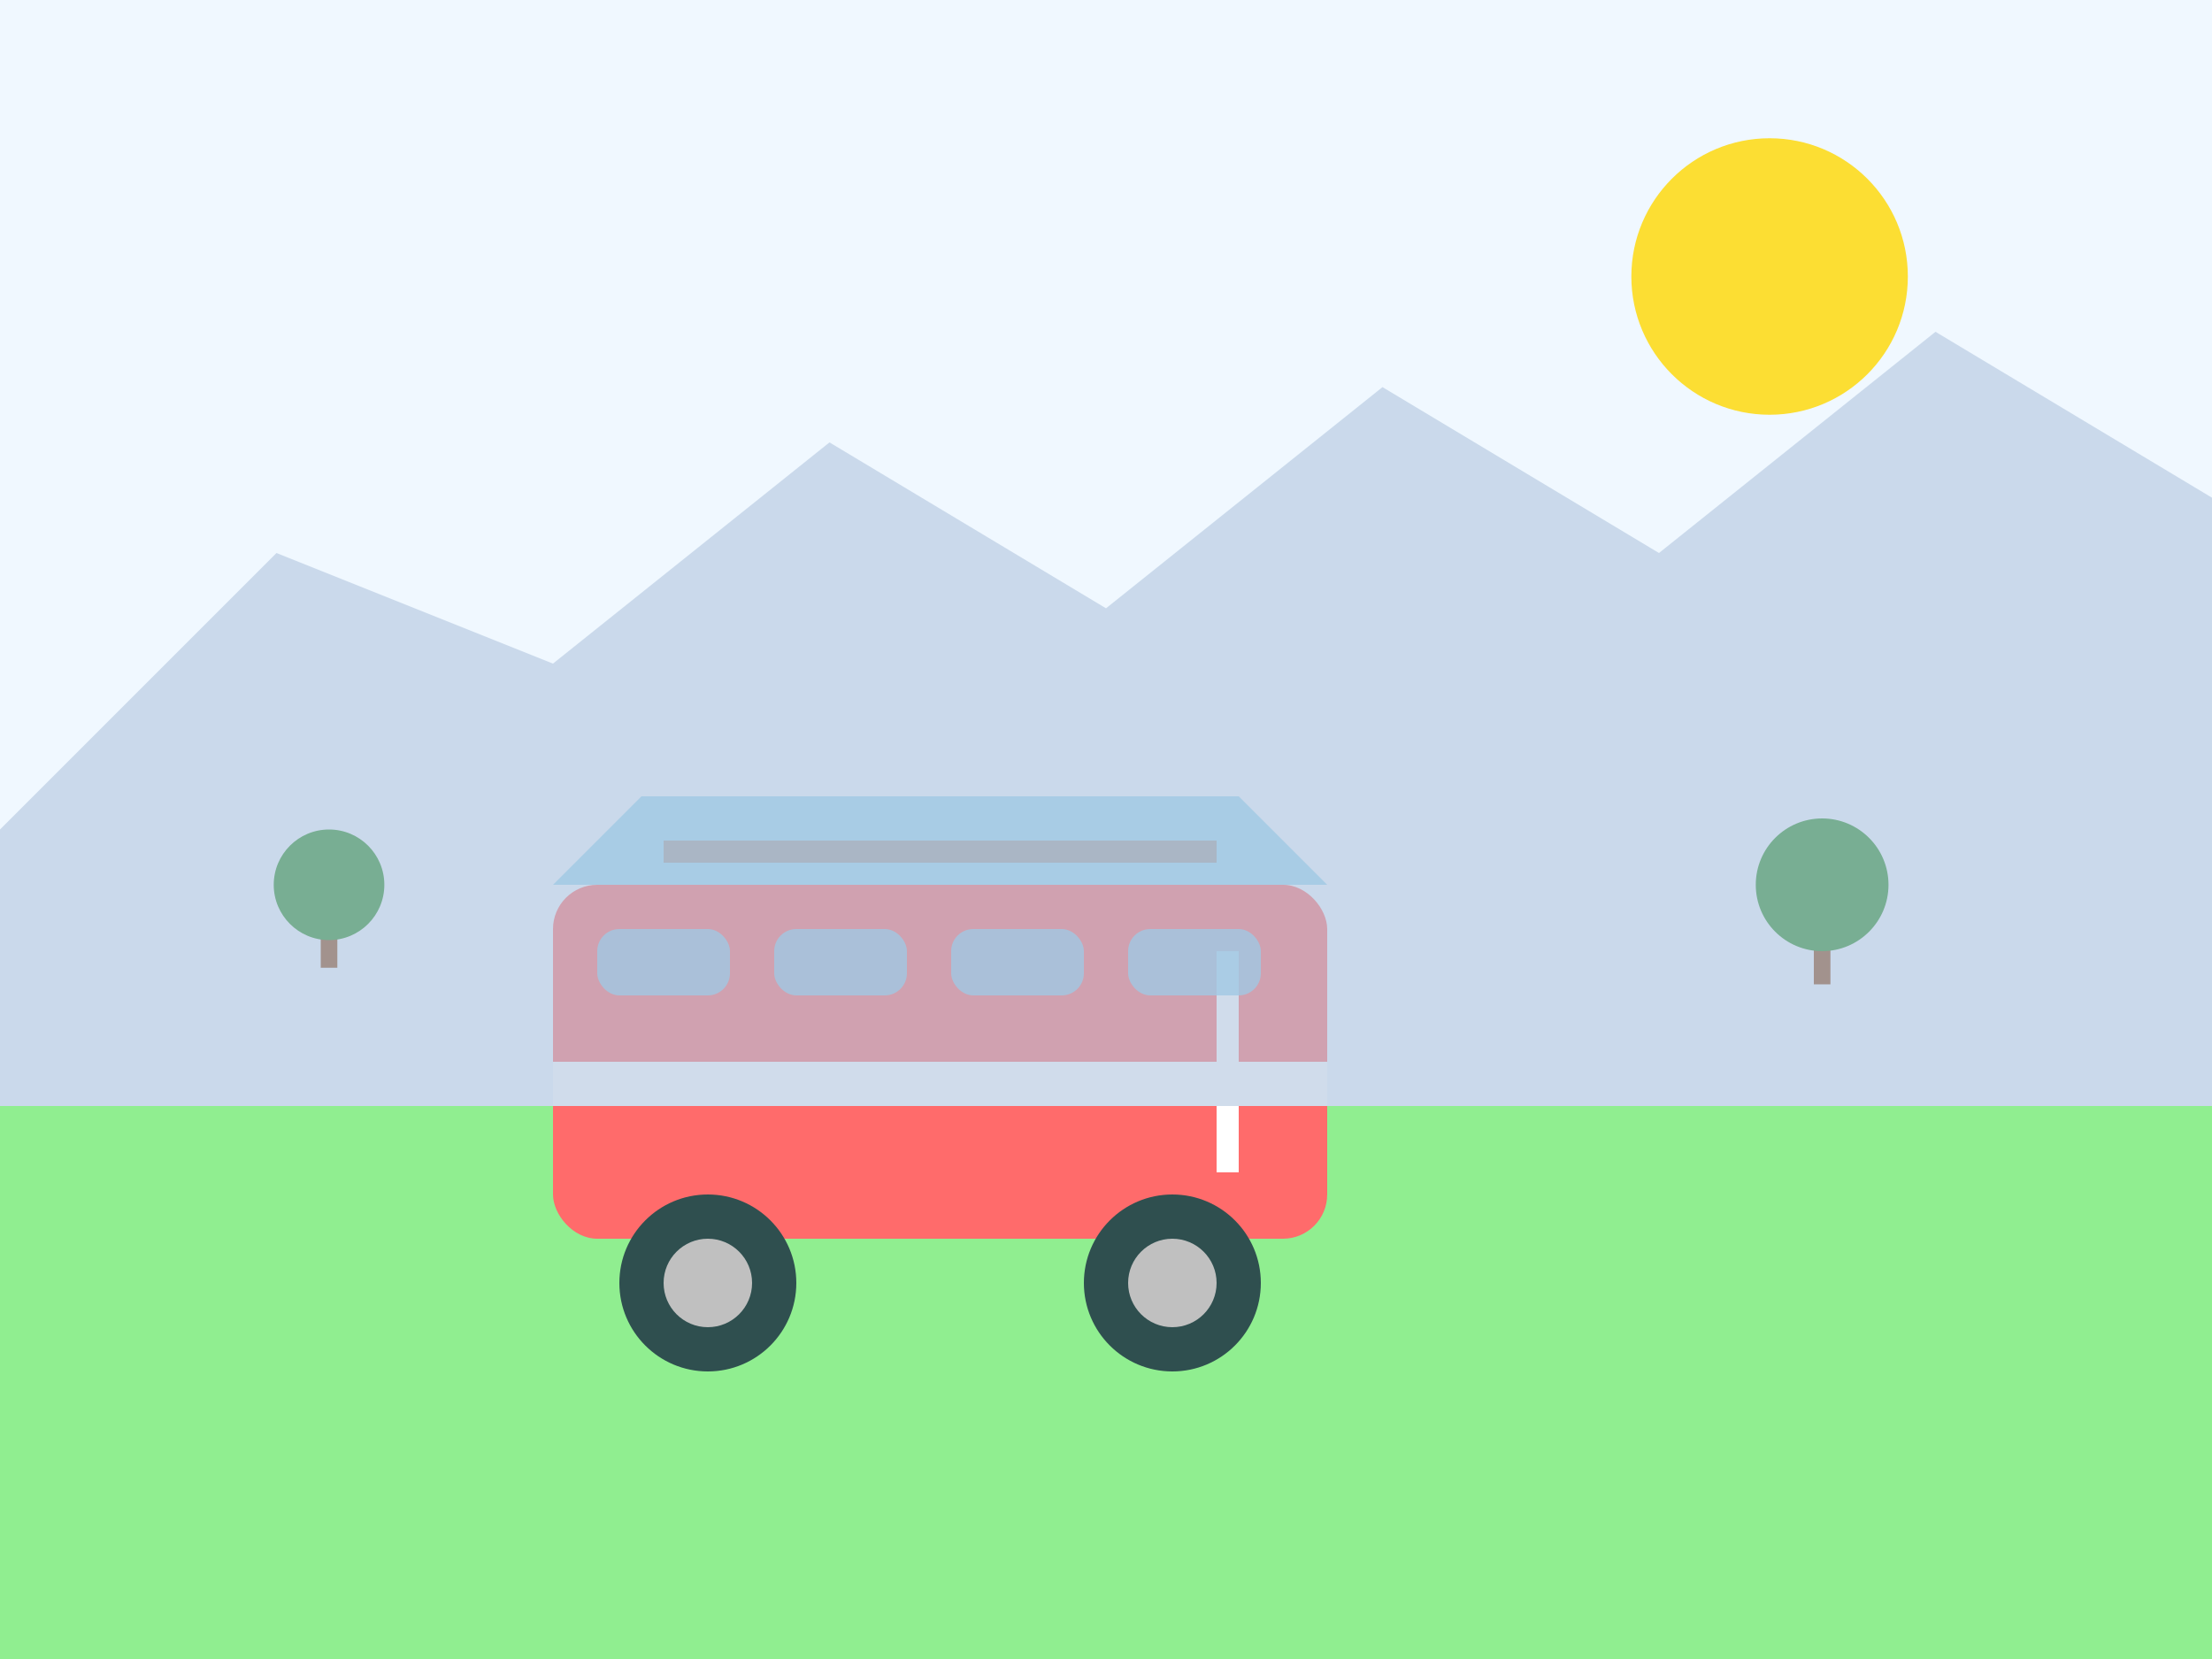 <svg width="400" height="300" viewBox="0 0 400 300" fill="none" xmlns="http://www.w3.org/2000/svg">
  <!-- Background -->
  <rect width="400" height="300" fill="#F0F8FF"/>
  
  <!-- Ground -->
  <rect x="0" y="200" width="400" height="100" fill="#90EE90"/>
  
  <!-- Campervan -->
  <g transform="translate(100, 120) scale(4)">
    <!-- Main body -->
    <rect x="0" y="10" width="35" height="16" rx="2" fill="#FF6B6B"/>
    <!-- Windshield -->
    <path d="M0 10 L4 6 L31 6 L35 10 Z" fill="#87CEEB" opacity="0.8"/>
    <!-- Wheels -->
    <circle cx="7" cy="28" r="4" fill="#2F4F4F"/>
    <circle cx="28" cy="28" r="4" fill="#2F4F4F"/>
    <!-- Wheel centers -->
    <circle cx="7" cy="28" r="2" fill="#C0C0C0"/>
    <circle cx="28" cy="28" r="2" fill="#C0C0C0"/>
    <!-- Door -->
    <rect x="30" y="13" width="1" height="10" fill="white"/>
    <!-- Windows -->
    <rect x="2" y="12" width="6" height="3" rx="1" fill="#87CEEB" opacity="0.8"/>
    <rect x="10" y="12" width="6" height="3" rx="1" fill="#87CEEB" opacity="0.8"/>
    <rect x="18" y="12" width="6" height="3" rx="1" fill="#87CEEB" opacity="0.8"/>
    <rect x="26" y="12" width="6" height="3" rx="1" fill="#87CEEB" opacity="0.8"/>
    <!-- Roof rack -->
    <rect x="5" y="8" width="25" height="1" fill="#A0A0A0"/>
    <!-- Side stripe -->
    <rect x="0" y="18" width="35" height="2" fill="white"/>
  </g>
  
  <!-- Trees in background -->
  <g transform="translate(50, 100)">
    <rect x="8" y="60" width="3" height="15" fill="#8B4513"/>
    <circle cx="9.5" cy="60" r="10" fill="#228B22"/>
  </g>
  
  <g transform="translate(320, 90)">
    <rect x="8" y="70" width="3" height="18" fill="#8B4513"/>
    <circle cx="9.5" cy="70" r="12" fill="#228B22"/>
  </g>
  
  <!-- Mountains -->
  <path d="M0 150 L50 100 L100 120 L150 80 L200 110 L250 70 L300 100 L350 60 L400 90 L400 200 L0 200 Z" fill="#B0C4DE" opacity="0.6"/>
  
  <!-- Sun -->
  <circle cx="320" cy="50" r="25" fill="#FFD700" opacity="0.8"/>
</svg>